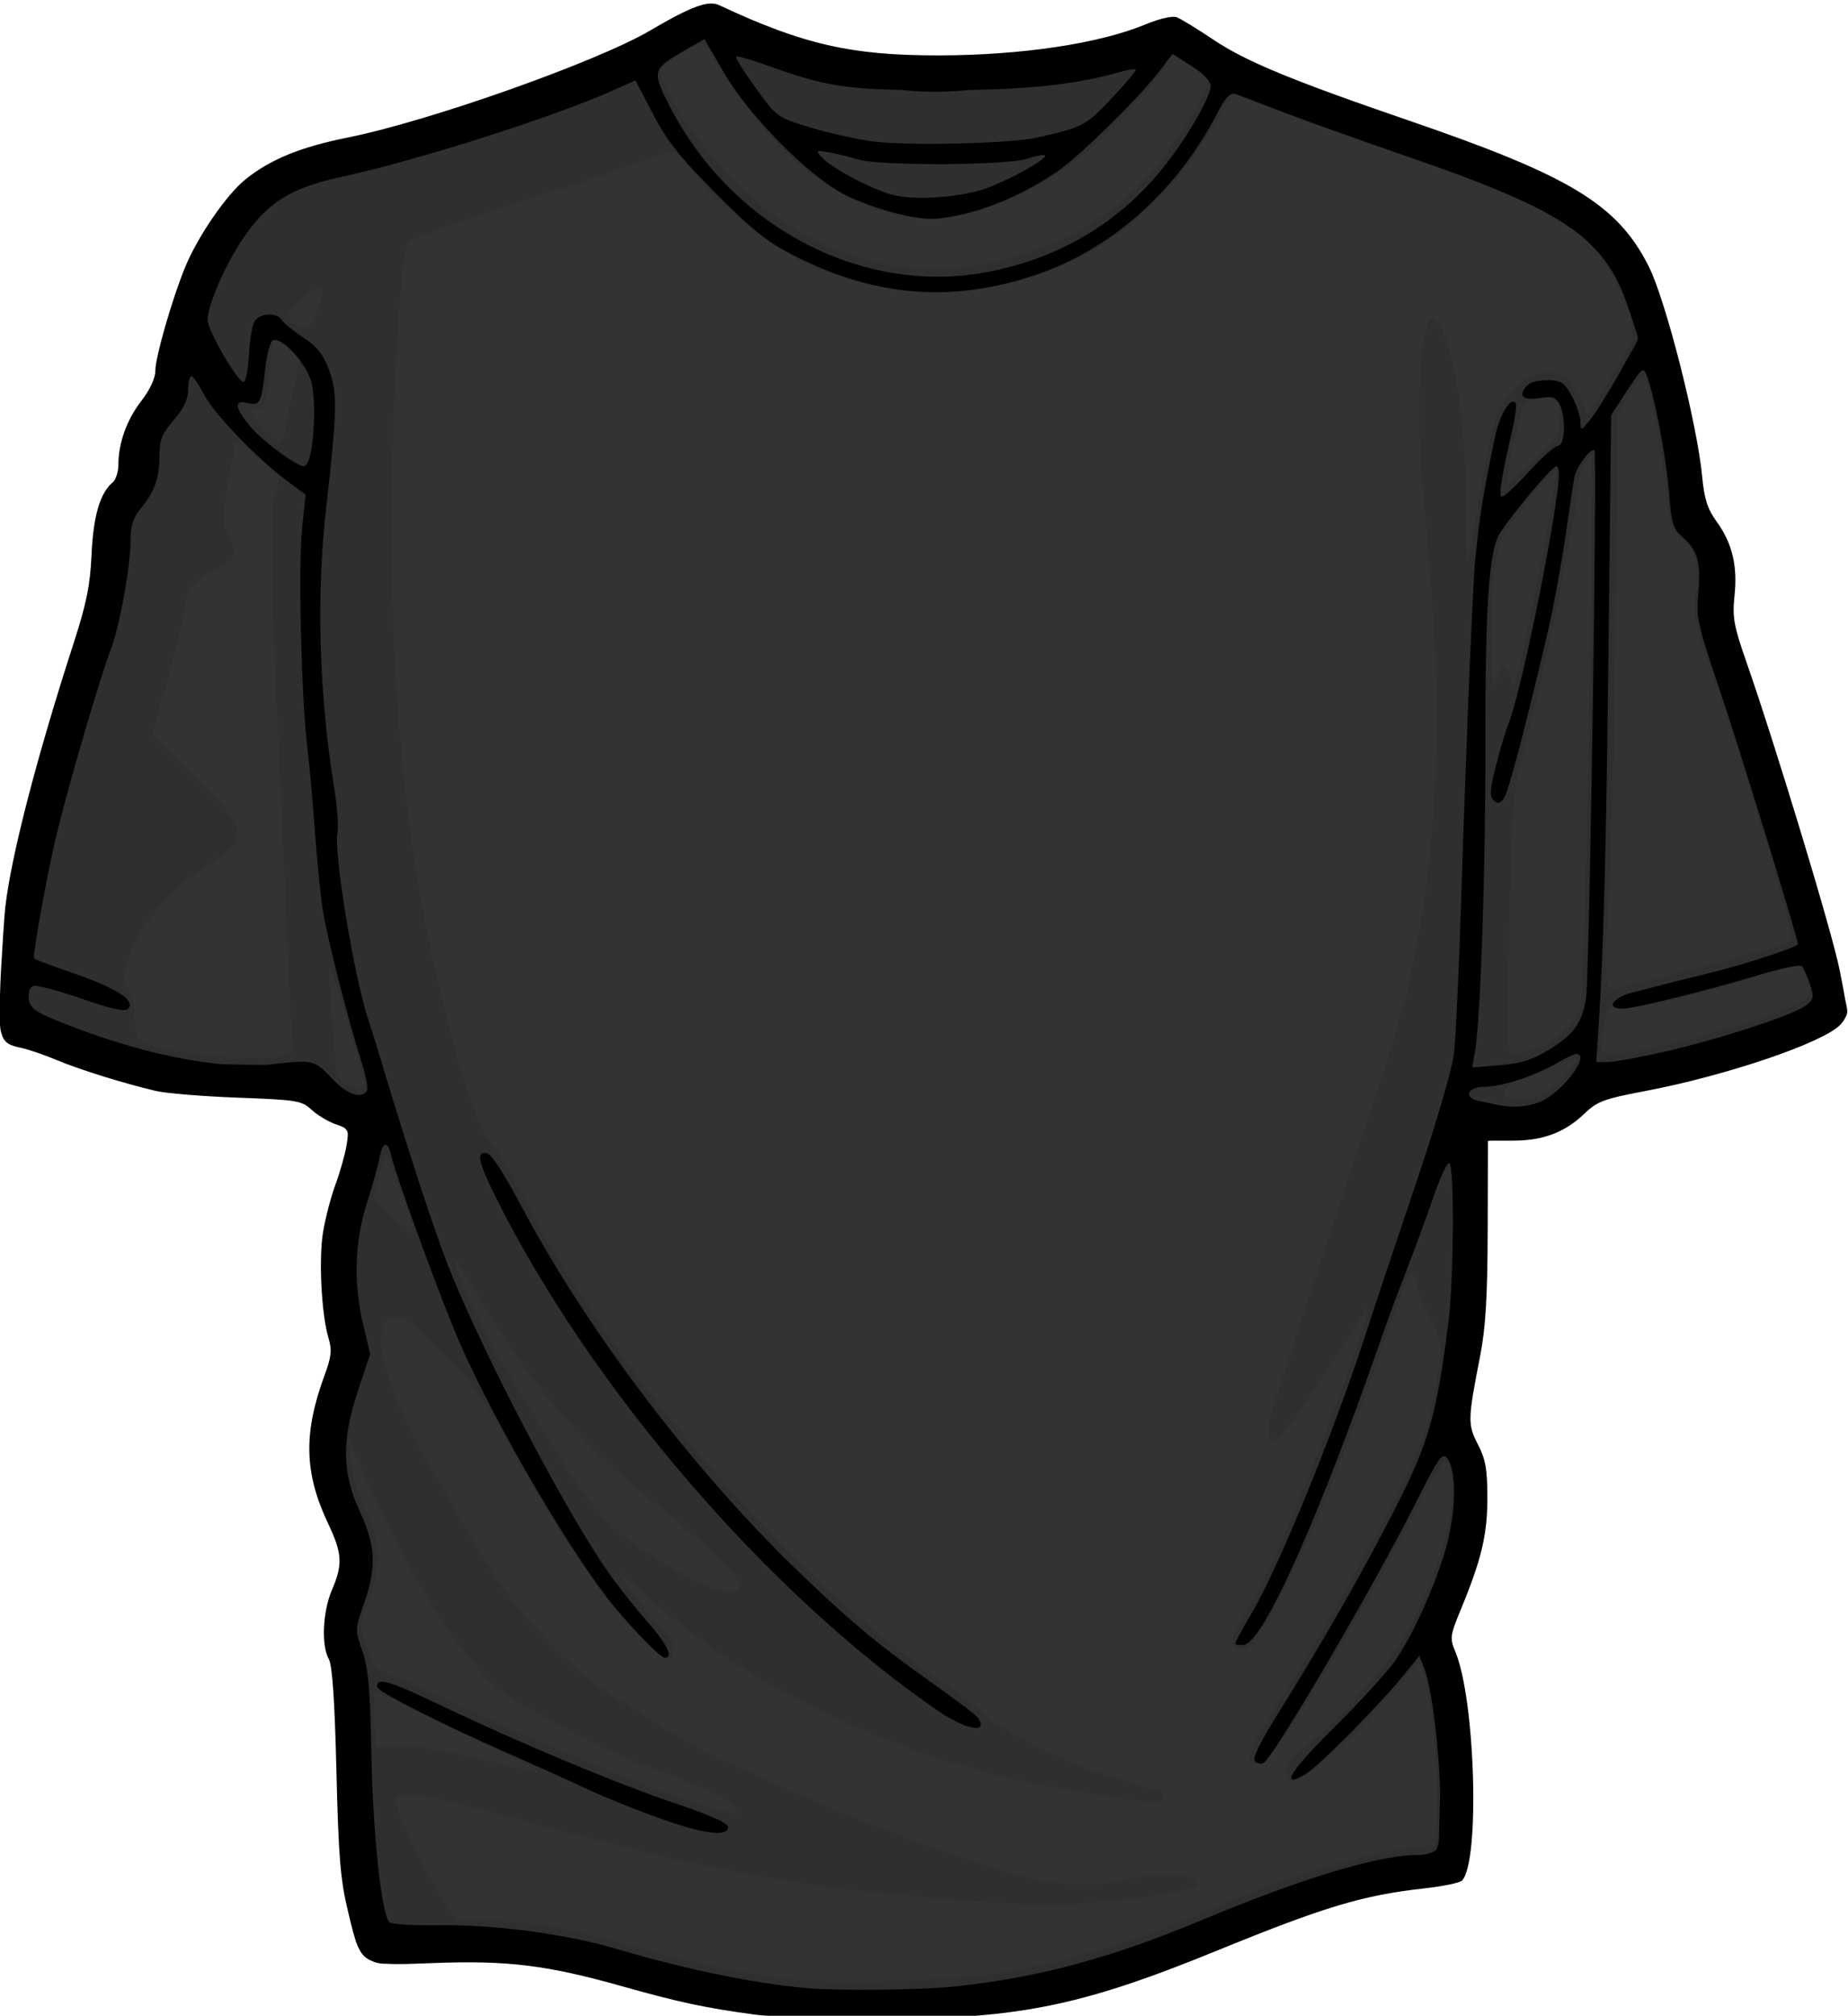 <?xml version="1.0" encoding="UTF-8"?>
<svg version="1.0" viewBox="0 0 729.66 795.54" xmlns="http://www.w3.org/2000/svg" xmlns:cc="http://creativecommons.org/ns#" xmlns:dc="http://purl.org/dc/elements/1.1/" xmlns:rdf="http://www.w3.org/1999/02/22-rdf-syntax-ns#">
 <g transform="translate(.238 -131.81)">
  <path d="m279.07 142.62c-3.244-0.014-16.755 7.105-23.125 12.188-3.607 2.878-41.346 17.27-67.281 25.656-29.333 9.485-37.744 11.801-53.469 14.781-24.619 4.666-38.647 15.469-50 38.469-3.215 6.514-7.033 16.945-8.469 23.188-1.436 6.243-3.295 12.059-4.125 12.906-0.83 0.847-1.5 4.547-1.5 8.25 0 6.464-0.688 7.845-10.531 21.188-1.387 1.879-3.1 8.237-3.812 14.156-0.941 7.812-2.303 11.877-5.031 14.781-3.156 3.36-4.005 6.68-5.25 20.688-1.606 18.076-2.365 21.19-13.438 56.406-8.523 27.108-15.503 53.837-20.156 77-3.555 17.694-6.501 43.812-5.406 48.094 0.379 1.482 3.731 3.807 7.438 5.156s10.827 3.937 15.812 5.75c27.925 10.154 36.867 11.875 65.156 12.531l27.219 0.625 5.688 5.688c4.96 4.96 6.677 5.688 13.719 5.688 4.429 1e-5 8.063 0.519 8.062 1.188-5e-3 3.277-8.672 35.69-10.5 39.281-3.3 6.483-4.486 27.051-2.312 39.781 2.914 17.066 2.54 22.889-2.531 39.688-5.375 17.804-4.852 23.68 3.875 43.562 5.814 13.246 6.165 19.782 1.719 31.062-3.703 9.395-4.156 18.07-1.219 23.219 1.378 2.415 2.329 16.162 3 43.25 0.995 40.146 3.906 62.923 8.625 67.781 1.569 1.615 4.266 1.766 11.625 0.594 10.822-1.724 47.065 0.143 59.844 3.094 4.462 1.03 16.892 4.316 27.594 7.281 19.496 5.402 47.809 11.38 59.969 12.656 3.567 0.374 22.201 0.487 41.375 0.25 28.242-0.35 38.082-1.117 51.875-3.969 28.83-5.961 43.27-10.546 74.688-23.781 34.565-14.562 59.88-22.277 79.812-24.312 8.15-0.832 11.412-1.881 12.562-4.031 2.066-3.86 1.986-38.558-0.125-54.5-0.924-6.976-3.216-17.16-5.094-22.625l-3.406-9.906 5.969-13.938c11.529-26.843 13.216-48.04 4.781-60.469-3.142-4.63-3.853-7.172-3.031-11 9.559-44.505 11.072-81.858 4.688-115.88l-1.031-5.469 11.156 1.25c20.153 2.277 28.744-0.01 38.5-10.281 3.503-3.688 6.68-5.181 12.969-6.031 19.822-2.681 45.884-9.449 66.719-17.344 19.36-7.336 19.01-6.725 13.812-23.875-1.764-5.822-5.468-18.628-8.219-28.438-6.635-23.659-16.206-54.521-26.125-84.188-7.261-21.717-7.988-25.166-7.031-33.406 1.357-11.695-1.124-20.956-7.031-26.219-4.264-3.799-4.721-5.28-5.719-19.312-1.022-14.37-7.306-43.662-10.781-50.156-0.875-1.636-1.594-4.794-1.594-7.031s-1.963-9.328-4.344-15.75c-6.562-17.703-18.94-30.154-40.156-40.406-8.98-4.34-26.18-11.247-38.219-15.375-65.394-22.422-78.472-27.768-94.875-38.656-7.667-5.089-10.001-5.928-12.781-4.594-14.617 7.016-56.572 13.25-89.219 13.25-32.698-3.7e-4 -55.625-4.516-79.562-15.656-4.459-2.075-9.757-3.772-11.75-3.781z" fill="#333"/>
  <path d="m279.07 142.62c-3.244-0.014-16.755 7.105-23.125 12.188-3.607 2.878-41.346 17.27-67.281 25.656-29.333 9.485-37.744 11.801-53.469 14.781-24.619 4.666-38.647 15.469-50 38.469-3.215 6.514-7.033 16.945-8.469 23.188-1.436 6.243-3.295 12.059-4.125 12.906-0.83 0.847-1.5 4.547-1.5 8.25 0 6.464-0.688 7.845-10.531 21.188-1.387 1.879-3.1 8.237-3.812 14.156-0.941 7.812-2.303 11.877-5.031 14.781-3.156 3.36-4.005 6.68-5.25 20.688-1.606 18.076-2.365 21.19-13.438 56.406-8.523 27.108-15.503 53.837-20.156 77-3.555 17.694-6.501 43.812-5.406 48.094 0.379 1.482 3.731 3.807 7.438 5.156s10.827 3.937 15.812 5.75c27.925 10.154 36.867 11.875 65.156 12.531l27.219 0.625 5.688 5.688c4.96 4.96 6.677 5.688 13.719 5.688 4.429 1e-5 8.063 0.519 8.062 1.188-5e-3 3.277-8.672 35.69-10.5 39.281-3.3 6.483-4.486 27.051-2.312 39.781 2.914 17.066 2.54 22.889-2.531 39.688-5.375 17.804-4.852 23.68 3.875 43.562 5.814 13.246 6.165 19.782 1.719 31.062-3.703 9.395-4.156 18.07-1.219 23.219 1.378 2.415 2.329 16.162 3 43.25 0.995 40.146 3.906 62.923 8.625 67.781 1.569 1.615 4.266 1.766 11.625 0.594 10.822-1.724 47.065 0.143 59.844 3.094 4.462 1.03 16.892 4.316 27.594 7.281 19.496 5.402 47.809 11.38 59.969 12.656 3.567 0.374 22.201 0.487 41.375 0.25 28.242-0.35 38.082-1.117 51.875-3.969 28.83-5.961 43.27-10.546 74.688-23.781 34.565-14.562 59.88-22.277 79.812-24.312 8.15-0.832 11.412-1.881 12.562-4.031 2.066-3.86 1.986-38.558-0.125-54.5-0.924-6.976-3.216-17.16-5.094-22.625l-3.406-9.906 5.969-13.938c11.529-26.843 13.216-48.04 4.781-60.469-3.142-4.63-3.853-7.172-3.031-11 9.559-44.505 11.072-81.858 4.688-115.88l-1.031-5.469 11.156 1.25c20.153 2.277 28.744-0.01 38.5-10.281 3.503-3.688 6.68-5.181 12.969-6.031 19.822-2.681 45.884-9.449 66.719-17.344 19.36-7.336 19.01-6.725 13.812-23.875-1.764-5.822-5.468-18.628-8.219-28.438-6.635-23.659-16.206-54.521-26.125-84.188-7.261-21.717-7.988-25.166-7.031-33.406 1.357-11.695-1.124-20.956-7.031-26.219-4.264-3.799-4.721-5.28-5.719-19.312-1.022-14.37-7.306-43.662-10.781-50.156-0.875-1.636-1.594-4.794-1.594-7.031s-1.963-9.328-4.344-15.75c-6.562-17.703-18.94-30.154-40.156-40.406-8.98-4.34-26.18-11.247-38.219-15.375-65.394-22.422-78.472-27.768-94.875-38.656-7.667-5.089-10.001-5.928-12.781-4.594-14.617 7.016-56.572 13.25-89.219 13.25-32.698-3.7e-4 -55.625-4.516-79.562-15.656-4.459-2.075-9.757-3.772-11.75-3.781zm-2.188 6.469c0.938 0 3.166 2.841 4.938 6.312 5.845 11.456 23.105 32.784 33.406 41.281 20.174 16.64 43.733 24.53 61.844 20.688 19.568-4.152 36.578-12.829 53.719-27.375 8.476-7.193 24.49-24.945 29.625-32.812l2.625-3.969 6.719 4.438c3.695 2.445 6.719 5.189 6.719 6.094 0 3.857-10.175 21.285-18.562 31.812-17.184 21.568-39.613 34.681-69 40.344-35.639 6.867-68.743-3.621-97.062-30.781-15.181-14.56-31.031-37.689-31.031-45.281 0-2.281 12.656-10.75 16.062-10.75zm210.03 19.438c0.245 0 5.483 2.094 11.625 4.625 6.142 2.531 15.555 6.106 20.906 7.969 5.351 1.863 23.505 8.157 40.344 14 36.041 12.505 54.199 20.949 64.375 29.906 7.866 6.924 16.21 20.934 19.219 32.25 2.056 7.733 1.434 9.425-10.219 27.906l-6.562 10.406-2.25-5.562c-3.505-8.672-6.613-11.219-13.562-11.219-4.976 0-7.515 1.222-12.688 6.094-7.458 7.025-8.982 11.794-14.594 45.781-1.988 12.039-3.902 22.191-4.25 22.562-0.349 0.372-0.625-9.323-0.625-21.562 0-38.311-6.624-73.969-13.719-73.969-4.057 0-6.004 32.762-3.719 62.438 0.955 12.41 1.997 25.228 3.625 44.594 3.874 46.09 2.39 92.872-4.156 131.31-5.055 29.684-6.338 34.194-33.969 117.41-12.467 37.545-23.394 70.511-24.281 73.25-1.948 6.015-2.131 13.656-0.312 13.656 3.339 0 12.298-12.348 34.125-47.031l3.562-5.656-1.094 4.844c-1.786 7.808-9.298 28.817-20.562 57.562-12.085 30.837-18.998 45.951-26.562 58-5.92 9.429-6.628 12.966-2.875 14.406 4.405 1.69 8.996-4.613 20.281-27.812 12.79-26.293 21.304-47.774 39.562-99.719 2.978-8.472 5.932-16.663 6.562-18.219 1.381-3.405 4.063-2.193 4.062 1.844 0 1.589 2.312 7.496 5.125 13.125 5.557 11.12 5.556 11.425-0.188 39.75-2.857 14.088-36.22 76.407-62.781 117.31-9.026 13.9-10.227 18.875-4.562 18.875 2.244 0 6.008-4.179 12.375-13.781 13.145-19.822 35.616-58.746 48.844-84.594 6.275-12.263 11.978-21.951 12.656-21.531 2.527 1.562 3.328 13.879 1.5 22.969-3.824 19.013-13.777 42.818-22.531 53.969-11.946 15.215-25.196 29.324-33.688 35.875-6.406 4.942-8.665 7.733-8.312 10.188 0.266 1.855 1.598 3.589 2.938 3.844 3.706 0.705 21.958-15.367 36.438-32.062l12.938-14.938 1.875 4.625c2.989 7.482 5.806 35.83 5.219 52.469l-0.531 15.406-4.875 0.438c-21.368 1.904-52.38 11.223-87.562 26.312-23.463 10.063-49.075 18.015-73.031 22.656-19.976 3.87-68.81 5.675-89.938 3.344-17.02-1.878-43.416-7.44-61.594-13-20.309-6.212-39.84-9.754-54.094-9.781-6.367-0.012-13.06-0.424-14.844-0.906-4.109-1.11-26.312-44.491-24.375-47.625 1.904-3.08 12.33-1.379 43.031 7.062 21.937 6.032 57.231 14.891 70.531 17.688 10.952 2.303 19.181 3.919 38.125 7.469 21.766 4.079 84.865 9.878 107 9.844 15.821-0.025 50.812-4.156 55.25-6.531 2.621-1.403 3.014-2.329 1.594-3.75-2.184-2.184-21.073-1.805-29.438 0.594-7.438 2.133-24.03 1.996-33.469-0.281-25.469-6.146-74.154-24.33-109.62-40.938-8.777-4.109-16.254-7.469-16.625-7.469-1.489 0-32.516-18.436-43.375-25.781-17.797-12.037-37.3-33.529-49.5-54.5-5.699-9.797-14.24-24.411-18.969-32.469-20.593-35.088-26.542-60.719-14.094-60.719 3.515 0 7.479 3.073 18.281 14.219 11.437 11.801 16.098 18.368 27.375 38.5 17.29 30.865 31.693 52.555 45.438 68.469 11.536 13.357 18 16.838 18 9.688 0-2.153-1.577-5.301-3.469-7-4.196-3.767-17.625-21.033-17.625-22.656 0-0.643 3.818 2.453 8.5 6.875 38.678 36.531 102.74 66.984 162.56 77.281 39.921 6.872 42.969 7.103 42.969 3.5 0-1.338-0.382-2.438-0.844-2.438-2.996 0-26.917-7.209-33.062-9.969-18.842-8.463-33.659-16.581-36.625-20.062-1.784-2.093-8.351-7.222-14.594-11.406-59.173-39.659-129.33-120.33-166.28-191.22-5.579-10.702-11.741-21.035-13.719-22.969-7.388-7.221-22.392-62.211-29.781-109.19-10.294-65.444-12.163-146.85-5.344-231.81 1.005-12.526 1.458-13.908 5.156-15.688 2.229-1.073 22.634-7.981 45.375-15.344 22.741-7.363 44.388-14.713 48.094-16.344 3.706-1.631 7.738-2.566 8.938-2.062 1.199 0.503 5.313 4.862 9.156 9.656 8.503 10.607 25.368 24.482 38.156 31.406 21.021 11.382 47.418 16.352 70.312 13.219 42.145-5.768 73.406-27.147 95.594-65.312 4.018-6.912 7.505-12.563 7.75-12.562zm-361.81 77.281c2.271-0.4 2.376 2.453 0.062 8.344-2.86 7.281-6.624 8.783-10.438 4.188-1.876-2.26-1.318-3.347 4.031-8.25 2.848-2.61 4.981-4.041 6.344-4.281zm-16.562 20c0.713 0 3.22 1.672 5.562 3.688l4.25 3.656-2.469 10.531c-1.356 5.788-2.874 13.25-3.406 16.594-0.532 3.344-1.542 6.094-2.219 6.094-1.528 0-11.594-10.284-11.594-11.844 0-0.626 1.008-1.125 2.25-1.125 3.082 0 4.315-3.757 5.406-16.625 0.511-6.02 1.506-10.969 2.219-10.969zm539.78 14.594c2.127 0 6.538 20.731 8.719 40.938 1.874 17.368 2.401 19.211 6.344 22.312 5.583 4.392 7.595 11.981 5.938 22.469-1.166 7.377-0.635 10.365 4.406 24.969 14.734 42.679 34.871 110.25 33.312 111.72-1.66 1.565-15.485 5.598-43.969 12.844-13.748 3.497-25.966 6.375-27.156 6.375-2.647 0-2.772-8.135-0.625-41.625 0.848-13.225 1.917-60.373 2.375-104.75l0.844-80.688 4.25-7.281c2.346-4.004 4.851-7.281 5.562-7.281zm-37.75 8.438c4.158 0.03 5.324 2.584 5.125 9.406-0.14 4.803-1.772 7.165-10.594 15.344l-10.406 9.656 1.031-7.219c0.566-3.977 1.612-9.418 2.344-12.094 0.732-2.675 1.779-6.837 2.312-9.25 0.768-3.477 2.186-4.632 6.812-5.5 1.296-0.243 2.415-0.351 3.375-0.344zm-517.16 17.688c1.133-9e-3 3.489 1.778 8.125 5.938l8.562 7.688-1.875 6.469c-1.928 6.721-1.371 40.68 1.688 103.78 0.821 16.944 2.266 49.262 3.188 71.812s2.09 41.654 2.594 42.469c0.504 0.815-0.531 2.251-2.281 3.188-7.767 4.157-54.312-0.522-58.781-5.906-1.05-1.265-1.874-5.718-1.844-9.906 0.033-4.571-0.954-8.763-2.438-10.469-2.104-2.419-2.166-3.857-0.438-9.719 4.239-14.372 16.248-28.637 33.031-39.25 5.179-3.275 9.821-7.002 10.312-8.281 2.144-5.588-1.886-11.881-17.281-26.875l-16.062-15.625 1.688-6.25c0.931-3.443 3.815-13.861 6.406-23.156 2.591-9.296 4.719-18.803 4.719-21.125 0-6.176 4.281-11.294 12.344-14.75 7.925-3.397 8.854-6.42 4.562-14.719-2.292-4.432-2.276-6.178-0.031-18.156 1.367-7.291 2.686-14.518 2.938-16.062 0.113-0.692 0.36-1.089 0.875-1.094zm534.47 4.938c0.109-3e-3 0.225 0.038 0.312 0.125 1.38 1.38-2.761 211.44-4.281 217.19-1.732 6.551-8.498 13.129-17.312 16.812-3.123 1.305-7.08 2.375-8.812 2.375-3.076 0-3.133-1.229-2.062-51.5 0.933-43.817 1.573-53.274 4.312-63.625 4.933-18.642 7.108-27.51 9.344-38.125 1.127-5.351 2.605-11.918 3.312-14.594 0.708-2.675 2.496-11.778 3.969-20.25 1.473-8.472 3.38-18.48 4.219-22.219 0.839-3.739 1.531-9.042 1.531-11.812 0-4.539 3.834-14.325 5.469-14.375zm-13.219 5.438-0.906 4.875c-0.502 2.675-1.374 8.143-1.938 12.156-1.846 13.149-13.213 68.088-14.312 69.188-0.348 0.348-1.072-1.609-1.625-4.375-0.553-2.765-1.737-4.58-2.625-4.031-0.888 0.549-2.3 3.333-3.125 6.188-1.986 6.866-2.201-27.222-0.281-43.781 1.181-10.188 2.274-13.002 8.656-21.906 4.024-5.615 9.32-12.02 11.75-14.25l4.406-4.062zm94.531 195.94c1.434-0.111 2.413 0.976 3 3.312 0.546 2.174 1.415 5.046 1.938 6.406 0.628 1.636-0.647 3.301-3.75 4.906-7.766 4.016-34.199 12.363-52.312 16.531-19.53 4.494-25.938 4.933-25.938 1.75 0-1.213 0.452-5.474 1-9.469 0.897-6.546 1.351-7.187 4.781-6.531 3.546 0.678 22.847-2.861 33.938-6.219 2.675-0.81 11.443-3.328 19.469-5.625 8.026-2.297 15.793-4.549 17.25-4.969 0.224-0.064 0.42-0.078 0.625-0.094zm-579.12 1.281c0.034-0.015 0.055-5e-3 0.094 0.031 0.626 0.576 3.699 10.045 6.844 21.062s6.123 21.314 6.594 22.875c0.608 2.016-0.063 2.844-2.281 2.844-5.766 0-8.893-3.838-9.312-11.438-0.219-3.963-0.976-13.786-1.688-21.812-0.667-7.525-0.755-13.338-0.25-13.562zm491.59 35.156c0.484-0.07 0.75-0.015 0.75 0.188 0 2.599-8.354 11.518-13.094 13.969-5.487 2.837-13.828 3.104-15.438 0.5-1.278-2.067 3.509-6.25 7.156-6.25 1.28 0 6.606-2.182 11.844-4.844 3.929-1.996 7.33-3.353 8.781-3.562zm-469.59 38.531c0.393 0.033 0.787 0.893 1.375 2.312 2.609 6.305 8.138 21.487 9.281 25.531 0.567 2.007 0.783 3.629 0.5 3.594-0.283-0.035-4.033-3.314-8.344-7.281l-7.844-7.219 2.375-9.344c1.383-5.454 2.001-7.649 2.656-7.594zm26.938 40.688c0.615 0.208 3.495 4.541 7.281 11.062 22.212 38.255 43.929 63.811 74.531 87.688 17.49 13.646 30.812 26.66 30.812 30.125 0 6.3-14.675 1.303-35.219-12-16.352-10.589-24.281-19.516-38.781-43.562-7.199-11.939-16.168-26.676-19.906-32.75-6.574-10.681-16.416-31.715-18.75-40.031-0.117-0.418-0.111-0.579 0.031-0.531zm-41.562 71.062 3.062 7.312c17.968 42.916 40.358 78.992 57.531 92.688 7.066 5.635 52.045 28.888 55.906 28.906 1.613 7e-3 22.995 8.785 29.031 11.906 2.651 1.371 5.779 3.635 6.938 5.031 3.044 3.668 0.695 3.143-24.219-5.156-19.21-6.399-63.92-25.256-93.656-39.531-10.92-5.242-20.834-9.531-22.031-9.531-1.198 0-3.537-4.052-5.219-9-3.052-8.979-3.067-9.027 0.531-19.062 5.001-13.945 4.672-22.806-1.312-35.594-2.703-5.777-5.263-14.416-5.719-19.219l-0.844-8.75zm10.438 99.719c0.396 0 10.102 4.588 21.562 10.188 11.461 5.599 26.312 12.859 33 16.125 14.055 6.862 13.823 6.95-5.688 2.125-21.97-5.433-35.42-7.699-42.375-7.094l-6.25 0.562-0.5-10.969c-0.264-6.019-0.146-10.938 0.25-10.938z" fill-opacity=".071"/>
  <path d="m281 133.19c-0.34-0.016-0.692 8e-3 -1.062 0.031-0.022-4.6e-4 -0.04 1e-4 -0.062 0-0.285-1e-3 -0.62 0.06-0.969 0.125-0.039 7e-3 -0.085-8e-3 -0.125 0-4.456 0.705-11.091 3.904-22.312 10.5-21.093 12.398-87.246 35.797-119.44 42.25-18.602 3.729-30.52 8.605-40.344 16.5-7.495 6.023-18.815 22.48-23.812 34.625-5.128 12.461-11.781 35.587-11.781 40.906 0 2.943-2.123 7.489-5.531 11.906-5.768 7.475-9.047 16.61-9.062 25.219-5e-3 2.789-1.026 5.927-2.281 6.969-4.952 4.11-7.64 13.316-8.312 28.469-0.541 12.18-2.019 19.358-7.156 35.219-14.437 44.576-24.446 83.18-26.844 103.44-0.341 2.883-0.878 10.434-1.344 18.812-0.021 0.369-0.042 0.691-0.062 1.062-0.243 3.669-0.473 7.313-0.594 10.656-0.139 3.86-0.207 6.875-0.25 9.438-0.098 5.832 0.086 8.812 0.75 10.531 0.011 0.038 0.02 0.087 0.031 0.125 1.065 3.61 3.353 4.479 7.656 5.375 2.837 0.591 9.158 2.761 14.062 4.812 9.109 3.809 25.875 9.026 38.938 12.156 4.013 0.962 18.583 2.175 32.406 2.688 23.498 0.872 25.417 1.177 29.25 4.75 2.255 2.102 6.532 4.684 9.5 5.719 1.594 0.556 2.711 0.947 3.469 1.438 0.011 7e-3 0.02 0.024 0.031 0.031 0.459 0.355 0.807 0.79 1.094 1.281 0.427 1.082 0.209 2.694-0.25 5.562-0.567 3.543-2.55 10.562-4.406 15.594s-4.049 13.524-4.906 18.875c-1.71 10.673-0.596 32.302 2.156 41.531 1.446 4.846 1.187 7.397-1.469 14.594-8.501 23.039-8.123 38.705 1.375 58.781 5.571 11.775 5.808 16.033 1.469 26.156-3.657 8.532-4.251 21.949-1.219 27.281 1.374 2.416 2.326 16.412 3 44.062 0.834 34.214 1.536 42.91 4.625 55.719 2.925 12.127 4.012 17.328 9.469 19.375 0.032 0.012 0.061 0.019 0.094 0.031 1.544 0.767 3.399 1.073 5.688 1.031 4.273 0.291 10.069 0.033 18.344-0.281 29.4-1.115 44.982 0.81 74.688 9.188 22.45 6.332 32.888 8.54 52.312 11.156 1.834 0.247 5.209 0.497 9.406 0.719 1.023 0.222 1.747 0.434 1.875 0.562 0.526 0.526 11.398 0.549 25.438 0.312 0.126 2e-3 0.249-2e-3 0.375 0 2.498 0.038 5.013 0.045 7.5 0.062 57.923 0.402 82.908-4.464 137.81-26.875 42.739-17.445 57.49-21.865 82.156-24.625 7.162-0.801 13.753-2.159 14.625-3.031 7.16-7.161 5.313-71.357-2.594-90.281-2.262-5.413-2.133-6.354 2.219-16.906 8.134-19.726 10.42-29.388 10.406-43.969-0.011-11.178-0.707-15.148-3.719-20.969-4.095-7.913-4.055-9.757 0.875-34.969 2.16-11.047 2.892-23.162 2.969-49.781l0.094-35.062 1.562-0.094h8.375c11.834 2e-5 20.431-3.246 28.156-10.656 5.037-4.832 7.705-5.84 23.781-8.875 32.034-6.048 70.671-19.157 77.25-26.219 0.802-0.861 1.386-1.57 1.781-2.406 0.01-0.02 0.022-0.042 0.031-0.062 0.635-0.959 0.938-1.915 0.938-2.875 0-0.772-0.349-2.65-0.906-5.156-0.434-2.723-1.129-6.261-2.125-11.25-2.963-14.84-25.206-88.229-36.844-121.59-4.943-14.17-5.524-17.468-4.625-26.031 1.243-11.843-0.931-20.731-7.125-29.281-3.574-4.934-4.828-8.886-5.656-17.688-1.968-20.922-14.43-69.822-21.188-83.125-12.348-24.31-30.801-35.504-94.719-57.406-45.816-15.7-64.266-23.304-76.875-31.75-6.489-4.347-13.109-8.408-14.719-9-1.674-0.616-6.873 0.579-12.156 2.781-18.213 7.591-48.836 12.21-81.406 12.281-34.806 0.076-53.819-4.255-87.063-19.812-0.81-0.379-1.698-0.608-2.719-0.656zm-3.125 14.062c0.012 5e-3 0.019-6e-3 0.031 0 0.01 5e-3 0.021 0.026 0.031 0.031l7.75 13.312c9.792 16.853 32.951 40.348 47.031 47.75 5.368 2.822 15.21 6.39 21.875 7.906 10.488 2.385 13.523 2.467 22.656 0.688 12.858-2.506 27.288-8.801 39.969-17.469 9.392-6.419 33.211-29.978 41.281-40.812l4.188-5.594 7.531 4.781c4.675 2.953 7.561 5.966 7.562 7.875 4e-3 4.412-9.78 21.193-18.969 32.531-17.248 21.284-39.658 34.78-67.375 40.562-49.622 10.352-102.3-16.559-127.19-64.969-7.146-13.899-6.928-14.789 5.375-21.875l8.25-4.719zm12.875 6.812c1.396 0.084 6.319 1.547 11.906 3.562 20.163 7.273 29.339 9.265 53.344 9.688 9.32 0.972 15.285 0.972 26.719 0 26.339-0.471 43.492-2.57 59.375-7.125 3.018-0.866 5.774-1.288 6.125-0.938 0.35 0.35-3.983 5.505-9.625 11.438-10.396 10.931-11.051 11.252-29.719 15.5-9.865 2.245-50.353 3.204-63.906 1.5-6.611-0.831-17.948-3.345-25.219-5.562-13.183-4.021-13.261-4.04-21.656-15.656-4.63-6.407-8.092-11.97-7.719-12.344 0.047-0.047 0.176-0.074 0.375-0.062zm-40.094 9.469c0.012 1e-3 0.019 0.029 0.031 0.031l6.906 13.25c5.52 10.611 10.519 16.934 24.781 31.281 14.559 14.646 20.275 19.196 30.844 24.562 32.117 16.307 62.147 18.753 95.156 7.75 29.99-9.997 55.99-33.028 71.906-63.719 3.212-6.193 5.198-8.429 7.062-7.844 1.431 0.449 9.559 3.531 18.031 6.812 8.472 3.281 30.993 11.33 50.063 17.906 63.464 21.885 78.451 32.339 87.781 61.219l3.156 9.719c0.021 0.34 0.033 0.69 0.031 1-1e-3 0.233-0.056 0.511-0.125 0.844l-7.156 12.812c-4.181 7.448-9.329 15.64-11.438 18.219-3.732 4.564-3.85 4.598-3.906 0.969-0.065-4.185-4.405-13.492-7.156-15.312-2.845-1.882-11.517-1.421-13.656 0.719-4.076 4.075-2.219 6.247 4.406 5.188 5.317-0.85 6.602-0.475 8.094 2.312 2.666 4.981 2.294 16.5-0.531 16.5-1.267 0-6.655 4.8-11.969 10.688-5.313 5.887-10.053 10.086-10.531 9.312-0.853-1.381 0.4-8.744 4.5-26.5 1.133-4.905 1.704-9.492 1.281-10.219-1.832-3.152-6.394 4.428-8.312 13.812-4.897 23.956-5.641 28.636-7.688 48.062-0.905 8.591-3.617 74.198-5.5 133.19-0.897 28.092-2.182 55.828-2.875 61.625-0.721 6.031-7.244 28.214-15.25 51.875-7.695 22.741-16.347 48.644-19.219 57.562-12.608 39.152-34.631 93.138-45.438 111.38-3.527 5.953-6.406 11.269-6.406 11.844 0 0.575 1.553 0.816 3.469 0.531 7.702-1.146 30.015-51.145 54.844-122.94 2.005-5.797 6.084-16.732 9.062-24.312 2.978-7.58 7.731-20.514 10.562-28.75 2.831-8.236 5.778-14.579 6.562-14.094 2.001 1.237 1.777 45.509-0.312 62.219-4.656 37.235-7.727 48.011-21.188 74.312-13.078 25.555-28.201 52.012-46.406 81.156-7.152 11.449-9.948 17.302-8.812 18.438 0.914 0.914 2.419 1.196 3.344 0.625 4.233-2.616 43.107-68.989 59.844-102.16 9.571-18.966 10.793-20.657 12.781-17.938 3.656 5.001 3.435 20.675-0.469 34.812-4.112 14.891-13.663 35.977-20.562 45.406-3.589 4.905-14.47 16.763-24.188 26.344-16.92 16.682-21.41 24.168-10.75 17.875 5.22-3.082 29.313-27.415 38.969-39.344l5.906-7.312 1.812 4.625c3.25 8.392 5.772 30.694 6.406 48.344-1e-3 0.146 1e-3 0.291 0 0.438-0.013 1.349-0.058 2.688-0.094 4.031l-0.406 15.531v0.031c-0.304 1.887-0.718 3.187-1.25 3.719-1.07 1.07-4.394 1.938-7.375 1.938-15.194 0-45.306 9.093-84.719 25.562-36.185 15.12-64.906 22.841-97.562 26.281-14.145 1.49-46.86 1.816-59.719 0.594-20.692-1.967-47.525-7.523-73.219-15.156-20.705-6.151-48.931-9.93-71.625-9.594-9.656 0.143-18.166-0.379-18.906-1.156-3.125-3.285-6.46-34.087-7.094-65.531-0.542-26.871-1.241-34.913-3.625-41.625-1.396-3.93-2.134-6.054-2.125-8.281 0.012-0.315 0.039-0.648 0.062-0.969 5e-3 -0.073 0.025-0.146 0.031-0.219 0.249-2.137 1.131-4.693 2.688-9.125 5.032-14.328 4.647-22.837-1.625-36.344-7.071-15.228-7.244-28.241-0.625-48.031l4.719-14.156-2.688-11.219c-3.978-16.479-3.521-32.859 1.344-48.188 2.228-7.02 4.485-15.149 5.031-18.062 1.153-6.144 3.133-6.895 4.375-1.656 2.411 10.168 21.091 61.028 28.188 76.75 14.071 31.17 39.554 75.102 56.844 97.969 7.209 9.534 21.35 24.312 23.25 24.312 3.496 0 0.95-5.301-6.781-14.094-4.554-5.18-11.398-13.774-15.188-19.125-16.9-23.866-50.422-87.919-63.656-121.62-5.43-13.828-15.838-45.609-25.5-77.812-2.408-8.026-5.015-16.427-5.781-18.656-5.648-16.443-13.977-66.71-12.344-74.5 0.48-2.288-0.144-10.357-1.375-17.938-5.931-36.526-7.021-75.945-3.094-110.25 4.355-38.041 4.491-45.266 1.125-54.281-2.308-6.181-4.721-9.193-10.281-12.875-3.993-2.644-7.818-5.771-8.531-6.938-1.906-3.118-8.897-2.561-10.719 0.844-0.867 1.619-1.821 7.637-2.125 13.375s-1.258 10.379-2.125 10.344c-2.448-0.1-14.156-20.383-14.156-24.531 0-5.679 6.795-21.381 13.688-31.656 9.834-14.661 18.909-20.368 39.438-24.812 29.538-6.395 82.792-23.324 106.53-33.875l9.25-4.125zm72.563 27.875c0.657-0.031 1.932 0.178 3.938 0.531 3.042 0.535 8.066 1.796 11.188 2.781 8.269 2.61 59.242 2.395 67-0.281 3.404-1.175 6.575-1.769 7.031-1.312 1.189 1.189-12.565 8.977-22.562 12.781-9.821 3.737-28.364 5.138-37.5 2.844-7.827-1.966-24.18-10.57-27.906-14.688-1.683-1.86-2.283-2.604-1.188-2.656zm-214.91 74.531c4.046 0.153 12.414 9.59 14.375 16.594 1.885 6.731 1.222 25.04-1.125 31.156-0.454 1.182-1.302 2.142-1.875 2.125-2.963-0.088-16.61-10.193-21.063-15.594-6.284-7.623-6.64-10.775-1.062-9.375 4.844 1.216 5.404 0.102 6.969-13.906 0.631-5.652 2-10.564 3.031-10.906 0.228-0.076 0.48-0.104 0.75-0.094zm540.25 12c0.583 0.034 0.958 0.91 1.5 2.344 3.029 8.01 7.563 31.898 8.656 45.625 1.017 12.773 1.545 14.5 5.719 18.219 5.741 5.115 6.983 9.87 5.844 22.438-0.81 8.936-0.044 12.324 7.969 35.906 7.682 22.607 31.019 98.377 31.375 101.81-0.013 0.095-4e-3 0.187-0.031 0.281-1.328 1.462-22.764 8.397-35.594 11.469-5.797 1.388-13.097 3.204-16.219 4.031-3.121 0.828-9.139 2.373-13.375 3.438-7.913 1.988-10.756 6.375-4.125 6.375 4.682 0 33.516-7.105 53.781-13.25 8.802-2.669 16.524-4.24 17.188-3.5 0.663 0.74 2.076 3.91 3.125 7.031 1.703 5.067 1.537 5.954-1.438 8.375-4.527 3.684-34.201 13.41-55.969 18.344-9.81 2.224-19.876 4.054-22.375 4.062l-4.562 0.031 0.875-13.375c2.049-31.726 3.071-70.735 4-153.66l1-87.938c0.166-0.392 0.354-0.8 0.562-1.25l5.75-8.812c3.817-5.81 5.372-8.057 6.344-8zm-573.28 2.25c0.67 0 3.022 3.457 5.25 7.688 4.051 7.692 21.473 25.57 33.531 34.438l6.375 4.719-1.406 13.469c-1.575 14.869-0.255 68.156 2.156 87.219 0.846 6.689 2.181 21.657 3 33.25s2.252 25.462 3.156 30.812c1.923 11.381 10.179 43.644 14.969 58.469 1.836 5.682 2.88 11.082 2.312 12-2.178 3.524-8.048 1.445-13.969-4.969-6.577-7.124-7.439-7.336-23.375-5.469-0.839 0.098-1.721 0.18-2.594 0.25l-7.219-0.062c-3.694-0.041-6.803-0.1-9.656-0.156-19.177-1.669-42.689-7.806-66.469-17.625-7.99-3.299-9.797-4.782-10.219-8.25-0.302-2.483 0.408-4.559 1.719-5.062 1.226-0.47 9.757 1.762 18.969 4.969 11.931 4.153 17.26 5.334 18.5 4.094 3.157-3.157-4.134-7.997-20.656-13.75-8.145-2.836-15.036-5.364-16.188-5.938-0.121-0.191-0.226-0.391-0.312-0.594-0.043-4.102 5.58-34.701 9.156-49.469 4.465-18.44 17.326-62.256 21.031-71.656 3.58-9.083 7.993-33.263 8-43.812 0.004-5.689 1.022-8.768 4.031-12.344 5.346-6.353 7.344-12.032 7.344-20.875 0-6.043 0.983-8.509 5.656-13.969 4.015-4.691 5.688-8.192 5.688-12 0-2.961 0.548-5.375 1.219-5.375zm553.74 29.23c0.112 0.013 0.202 0.046 0.281 0.125 1.195 1.195-1.967 207.66-3.312 216.28-1.495 9.584-4.961 14.393-14.625 20.25-6.689 4.054-11.156 5.455-19.5 6.125l-10.812 0.875 1.094-6.312c2.227-12.805 4.222-72.634 4.125-123.88-0.095-50.152 1.358-72.518 5.188-79.75 2.956-5.583 21.028-27.281 22.719-27.281 1.169 0 1.391 2.857 0.688 8.531-3.099 24.981-15.068 82.205-19.406 92.812-1.094 2.675-3.335 10.154-5 16.625-2.435 9.464-2.645 12.158-1 13.781 1.634 1.611 2.461 1.471 4.125-0.781 1.714-2.32 8.357-27.464 17.219-65.281 2.539-10.834 5.992-30.045 8.031-44.594 1.063-7.58 2.231-15.248 2.594-17.031 0.766-3.766 5.911-10.692 7.594-10.5zm-6.844 238.31c5.922 0-5.553 15.267-14.188 18.875-5.116 2.138-10.949 2.542-17.5 1.156-1.784-0.377-4.9-1.041-6.906-1.469-6.301-1.345-4.424-5.594 2.469-5.594 6.764 0 20.206-4.473 28.938-9.625 3.122-1.842 6.347-3.344 7.188-3.344zm-430.94 39.125c-3.487-0.186-2.278 4.316 4.594 18.062 37.479 74.977 107.39 156.08 174.13 201.97 11.292 7.765 20.532 9.314 15.781 2.656-0.655-0.918-8.687-6.978-17.844-13.469-21.96-15.567-33.242-25.01-54.469-45.594-41.049-39.805-82.442-94.642-108.31-143.53-6.28-11.868-11.362-19.666-13.094-20-0.274-0.053-0.549-0.081-0.781-0.094zm-40.969 208.66c-1.216 0.099-1.625 0.799-1.625 2 0 1.834 25.544 14.782 52.406 26.562 10.853 4.76 24.851 11.087 31.094 14.031 6.243 2.944 19.011 8.062 28.375 11.406 17.312 6.184 26.75 7.337 26.75 3.25 0-0.431-0.789-1.05-2.125-1.812-0.022-0.018-0.04-0.044-0.062-0.062-0.585-0.481-1.375-0.892-2.188-1.125-0.032-9e-3 -0.061-0.023-0.094-0.031-3.459-1.614-8.801-3.647-15.812-6-23.112-7.757-61.204-23.648-93.438-39-14.11-6.72-20.605-9.437-23.281-9.219z"/>
 </g>
</svg>
